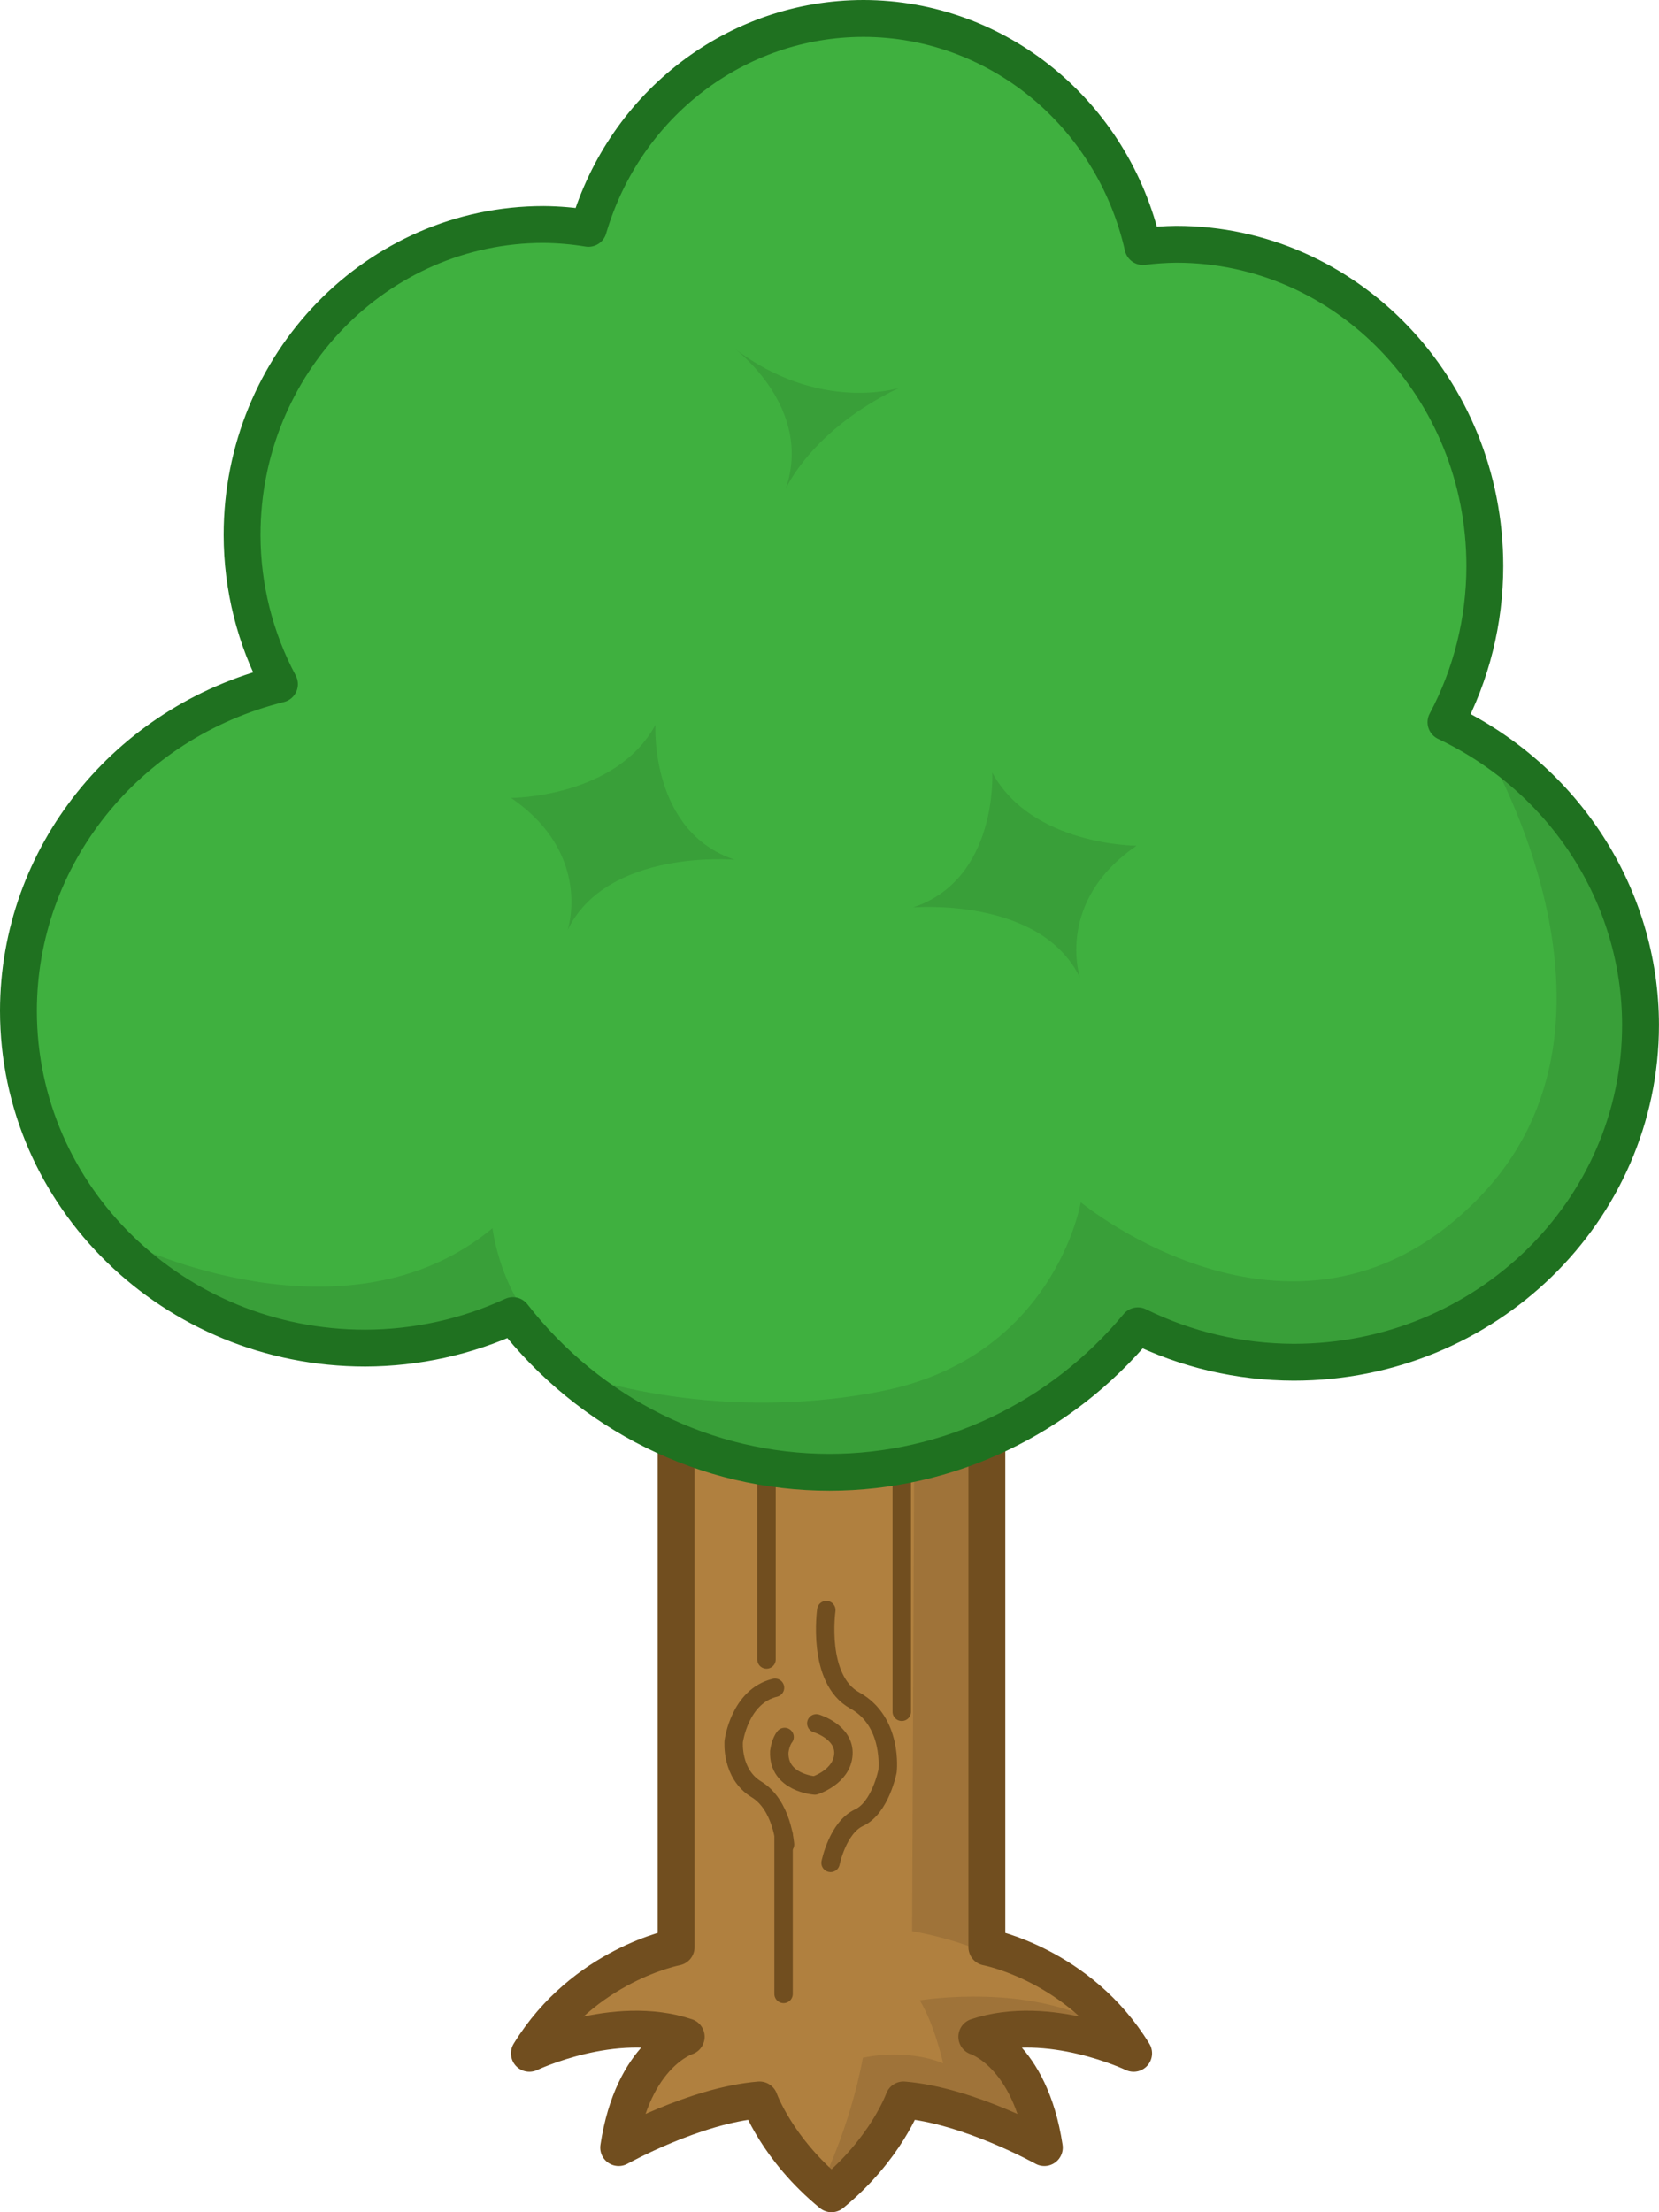 <?xml version="1.0" encoding="UTF-8" standalone="no"?>
<!-- Created with Inkscape (http://www.inkscape.org/) -->

<svg
   xmlns:dc="http://purl.org/dc/elements/1.1/"
   xmlns:cc="http://creativecommons.org/ns#"
   xmlns:rdf="http://www.w3.org/1999/02/22-rdf-syntax-ns#"
   xmlns:svg="http://www.w3.org/2000/svg"
   xmlns="http://www.w3.org/2000/svg"
   xmlns:sodipodi="http://sodipodi.sourceforge.net/DTD/sodipodi-0.dtd"
   xmlns:inkscape="http://www.inkscape.org/namespaces/inkscape"
   width="180"
   height="240"
   viewBox="0 0 47.625 63.5"
   version="1.1"
   id="svg8"
   inkscape:version="0.92.5 (2060ec1f9f, 2020-04-08)"
   sodipodi:docname="wall1.svg"
   inkscape:export-filename="/home/victor/Projects/sokoadventure-2/data/img/sprite/wall1.png"
   inkscape:export-xdpi="96"
   inkscape:export-ydpi="96">
  <defs
     id="defs2" />
  <sodipodi:namedview
     id="base"
     pagecolor="#ffffff"
     bordercolor="#666666"
     borderopacity="1.0"
     inkscape:pageopacity="0.0"
     inkscape:pageshadow="2"
     inkscape:zoom="1"
     inkscape:cx="78.269722"
     inkscape:cy="36.791297"
     inkscape:document-units="px"
     inkscape:current-layer="layer1"
     showgrid="false"
     units="px"
     inkscape:pagecheckerboard="true"
     inkscape:showpageshadow="false"
     inkscape:window-width="1920"
     inkscape:window-height="1015"
     inkscape:window-x="0"
     inkscape:window-y="0"
     inkscape:window-maximized="1"
     inkscape:snap-global="false" />
  <g
     inkscape:label="Layer 1"
     inkscape:groupmode="layer"
     id="layer1"
     transform="translate(0,-233.5)">
    <path
       style="fill:#b0803f;fill-opacity:1;stroke:none;stroke-width:1.058;stroke-linecap:round;stroke-linejoin:round;stroke-miterlimit:4;stroke-dasharray:none;stroke-opacity:1"
       d="m 23.87,271.048 -4.46,0.08 v 18.263 c 0,0 -2.652,0.499 -4.213,3.048 0,0 2.441,-1.166 4.502,-0.475 0,0 -1.532,0.474 -1.939,3.181 0,0 2.181,-1.216 4.043,-1.368 0,0 0.497,1.406 2.067,2.694 1.569,-1.287 2.067,-2.694 2.067,-2.694 1.862,0.153 4.043,1.368 4.043,1.368 -0.407,-2.707 -1.939,-3.181 -1.939,-3.181 2.062,-0.691 4.502,0.475 4.502,0.475 -1.56,-2.549 -4.213,-3.048 -4.213,-3.048 v -18.263 z"
       id="path812"
       inkscape:connector-curvature="0" />
    <path
       style="fill:#000000;fill-opacity:0.098;stroke:none;stroke-width:1.058;stroke-linecap:round;stroke-linejoin:round;stroke-miterlimit:4;stroke-dasharray:none;stroke-opacity:1"
       d="m 26.242,275.729 -0.058,13.205 c 0,0 1.095,0.172 2.133,0.629 l 0.058,-14.863 z"
       id="path1492"
       inkscape:connector-curvature="0" />
    <path
       style="fill:#000000;fill-opacity:0.098;stroke:none;stroke-width:1.058;stroke-linecap:round;stroke-linejoin:round;stroke-miterlimit:4;stroke-dasharray:none;stroke-opacity:1"
       d="m 23.531,296.313 c 0,0 0.86,-1.692 1.24,-3.746 0,0 1.196,-0.289 2.304,0.159 0,0 -0.248,-1.114 -0.671,-1.808 0,0 3.223,-0.535 5.366,0.781 l -3.033,0.26 1.006,2.878 -3.762,-1.07 z"
       id="path1502"
       inkscape:connector-curvature="0"
       sodipodi:nodetypes="ccccccccc" />
    <path
       inkscape:connector-curvature="0"
       id="path1500"
       d="m 23.87,271.048 -4.46,0.08 v 18.263 c 0,0 -2.652,0.499 -4.213,3.048 0,0 2.441,-1.166 4.502,-0.475 0,0 -1.532,0.474 -1.939,3.181 0,0 2.181,-1.216 4.043,-1.368 0,0 0.497,1.406 2.067,2.694 1.569,-1.287 2.067,-2.694 2.067,-2.694 1.862,0.153 4.043,1.368 4.043,1.368 -0.407,-2.707 -1.939,-3.181 -1.939,-3.181 2.062,-0.691 4.502,0.475 4.502,0.475 -1.56,-2.549 -4.213,-3.048 -4.213,-3.048 v -18.263 z"
       style="fill:none;fill-opacity:1;stroke:#714e1f;stroke-width:1.058;stroke-linecap:round;stroke-linejoin:round;stroke-miterlimit:4;stroke-dasharray:none;stroke-opacity:1" />
    <path
       style="fill:none;fill-opacity:0.098;stroke:#714e1f;stroke-width:0.529;stroke-linecap:round;stroke-linejoin:round;stroke-miterlimit:4;stroke-dasharray:none;stroke-opacity:1"
       d="m 22.004,281.134 v -7.014"
       id="path1504"
       inkscape:connector-curvature="0" />
    <path
       style="fill:#3fb03f;fill-opacity:1;stroke:none;stroke-width:1.058;stroke-linecap:round;stroke-linejoin:round;stroke-miterlimit:4;stroke-dasharray:none;stroke-opacity:1"
       d="m 24.787,234.029 c -3.638,9.8e-4 -6.846,2.45 -7.895,6.026 -0.426,-0.07 -0.857,-0.107 -1.288,-0.111 -4.78,-10e-5 -8.655,3.991 -8.655,8.914 0.003,1.497 0.372,2.969 1.073,4.28 -4.405,1.094 -7.489,4.952 -7.493,9.374 -1.2129e-4,5.348 4.457,9.684 9.955,9.684 1.466,-0.004 2.914,-0.322 4.239,-0.933 2.213,2.843 5.555,4.498 9.089,4.499 3.404,-0.002 6.637,-1.538 8.852,-4.206 1.388,0.684 2.921,1.042 4.476,1.046 5.498,-9e-5 9.955,-4.336 9.955,-9.684 -0.005,-3.695 -2.172,-7.065 -5.585,-8.687 0.731,-1.371 1.114,-2.913 1.115,-4.481 -6.9e-5,-5.102 -3.966,-9.238 -8.859,-9.238 -0.32,0.004 -0.639,0.025 -0.957,0.065 -0.869,-3.831 -4.192,-6.543 -8.024,-6.548 z"
       id="path1467"
       inkscape:connector-curvature="0"
       sodipodi:nodetypes="ccccccccccccccccc" />
    <path
       style="fill:#000000;fill-opacity:0.098;stroke:none;stroke-width:1.058;stroke-linecap:round;stroke-linejoin:round;stroke-miterlimit:4;stroke-dasharray:none;stroke-opacity:1"
       d="m 14.67,256.404 c 0,0 3.007,0 4.145,-2.096 0,0 -0.163,3.063 2.276,3.869 0,0 -3.657,-0.322 -4.795,2.015 0,0 0.731,-2.176 -1.625,-3.788 z"
       id="path1480"
       inkscape:connector-curvature="0" />
    <path
       inkscape:connector-curvature="0"
       id="path1482"
       d="m 32.63,257.775 c 0,0 -3.007,0 -4.145,-2.096 0,0 0.163,3.063 -2.276,3.869 0,0 3.657,-0.322 4.795,2.015 0,0 -0.731,-2.176 1.625,-3.788 z"
       style="fill:#000000;fill-opacity:0.098;stroke:none;stroke-width:1.058;stroke-linecap:round;stroke-linejoin:round;stroke-miterlimit:4;stroke-dasharray:none;stroke-opacity:1" />
    <path
       style="fill:#000000;fill-opacity:0.098;stroke:none;stroke-width:1.058;stroke-linecap:round;stroke-linejoin:round;stroke-miterlimit:4;stroke-dasharray:none;stroke-opacity:1"
       d="m 21.09,243.508 c 0,0 2.276,1.693 1.463,4.03 0,0 0.731,-1.693 3.251,-2.902 0,0 -2.276,0.725 -4.714,-1.128 z"
       id="path1484"
       inkscape:connector-curvature="0" />
    <path
       inkscape:connector-curvature="0"
       id="path1506"
       d="m 25.887,282.635 v -7.014"
       style="fill:none;fill-opacity:0.098;stroke:#714e1f;stroke-width:0.529;stroke-linecap:round;stroke-linejoin:round;stroke-miterlimit:4;stroke-dasharray:none;stroke-opacity:1" />
    <path
       style="fill:#000000;fill-opacity:0.098;stroke:none;stroke-width:1.058;stroke-linecap:round;stroke-linejoin:round;stroke-miterlimit:4;stroke-dasharray:none;stroke-opacity:1"
       d="m 16.328,272.87 c 0,0 3.919,1.543 8.934,0.572 5.014,-0.972 5.764,-5.431 5.764,-5.431 0,0 6.299,5.218 11.47,-0.171 4.893,-5.101 0.058,-13.033 0.058,-13.033 0,0 8.995,6.801 2.19,14.52 -5.13,5.818 -12.162,2.229 -12.162,2.229 0,0 -3.235,3.606 -7.608,4.23 -4.44,0.634 -8.646,-2.915 -8.646,-2.915 z"
       id="path1486"
       inkscape:connector-curvature="0"
       sodipodi:nodetypes="cscscscsc" />
    <path
       style="fill:#000000;fill-opacity:0.098;stroke:none;stroke-width:1.058;stroke-linecap:round;stroke-linejoin:round;stroke-miterlimit:4;stroke-dasharray:none;stroke-opacity:1"
       d="m 3.763,269.212 c 0,0 6.167,3.03 10.375,-0.457 0,0 0.173,1.486 1.095,2.63 0,0 -6.34,2.458 -11.47,-2.172 z"
       id="path1490"
       inkscape:connector-curvature="0" />
    <path
       sodipodi:nodetypes="ccccccccccccccccc"
       inkscape:connector-curvature="0"
       id="path1488"
       d="m 24.787,234.029 c -3.638,9.8e-4 -6.846,2.45 -7.895,6.026 -0.426,-0.07 -0.857,-0.107 -1.288,-0.111 -4.78,-10e-5 -8.655,3.991 -8.655,8.914 0.003,1.497 0.372,2.969 1.073,4.28 -4.405,1.094 -7.489,4.952 -7.493,9.374 -1.2129e-4,5.348 4.457,9.684 9.955,9.684 1.466,-0.004 2.914,-0.322 4.239,-0.933 2.213,2.843 5.555,4.498 9.089,4.499 3.404,-0.002 6.637,-1.538 8.852,-4.206 1.388,0.684 2.921,1.042 4.476,1.046 5.498,-9e-5 9.955,-4.336 9.955,-9.684 -0.005,-3.695 -2.172,-7.065 -5.585,-8.687 0.731,-1.371 1.114,-2.913 1.115,-4.481 -6.9e-5,-5.102 -3.966,-9.238 -8.859,-9.238 -0.32,0.004 -0.639,0.025 -0.957,0.065 -0.869,-3.831 -4.192,-6.543 -8.024,-6.548 z"
       style="fill:none;fill-opacity:1;stroke:#1f7120;stroke-width:1.058;stroke-linecap:round;stroke-linejoin:round;stroke-miterlimit:4;stroke-dasharray:none;stroke-opacity:1" />
    <path
       style="fill:none;fill-opacity:0.098;stroke:#714e1f;stroke-width:0.529;stroke-linecap:round;stroke-linejoin:round;stroke-miterlimit:4;stroke-dasharray:none;stroke-opacity:1"
       d="m 22.494,290.734 v -4.564"
       id="path1508"
       inkscape:connector-curvature="0" />
    <path
       style="fill:none;fill-opacity:0.098;stroke:#714e1f;stroke-width:0.529;stroke-linecap:round;stroke-linejoin:round;stroke-miterlimit:4;stroke-dasharray:none;stroke-opacity:1"
       d="m 23.843,286.973 c 0,0 0.204,-1.014 0.818,-1.297 0.613,-0.284 0.818,-1.338 0.818,-1.338 0,0 0.164,-1.419 -0.94,-2.027 -1.104,-0.608 -0.818,-2.595 -0.818,-2.595"
       id="path1510"
       inkscape:connector-curvature="0" />
    <path
       style="fill:none;fill-opacity:0.098;stroke:#714e1f;stroke-width:0.529;stroke-linecap:round;stroke-linejoin:round;stroke-miterlimit:4;stroke-dasharray:none;stroke-opacity:1"
       d="m 22.535,286.445 c 0,0 -0.082,-1.135 -0.818,-1.581 -0.736,-0.446 -0.654,-1.378 -0.654,-1.378 0,0 0.164,-1.297 1.185,-1.541"
       id="path1512"
       inkscape:connector-curvature="0" />
    <path
       style="fill:none;fill-opacity:0.098;stroke:#714e1f;stroke-width:0.529;stroke-linecap:round;stroke-linejoin:round;stroke-miterlimit:4;stroke-dasharray:none;stroke-opacity:1"
       d="m 23.434,282.968 c 0,0 0.818,0.243 0.777,0.892 -0.041,0.649 -0.818,0.892 -0.818,0.892 0,0 -1.063,-0.07 -1.022,-0.973 0.041,-0.296 0.152,-0.42 0.152,-0.42"
       id="path1514"
       inkscape:connector-curvature="0"
       sodipodi:nodetypes="ccccc" />
  </g>
</svg>
